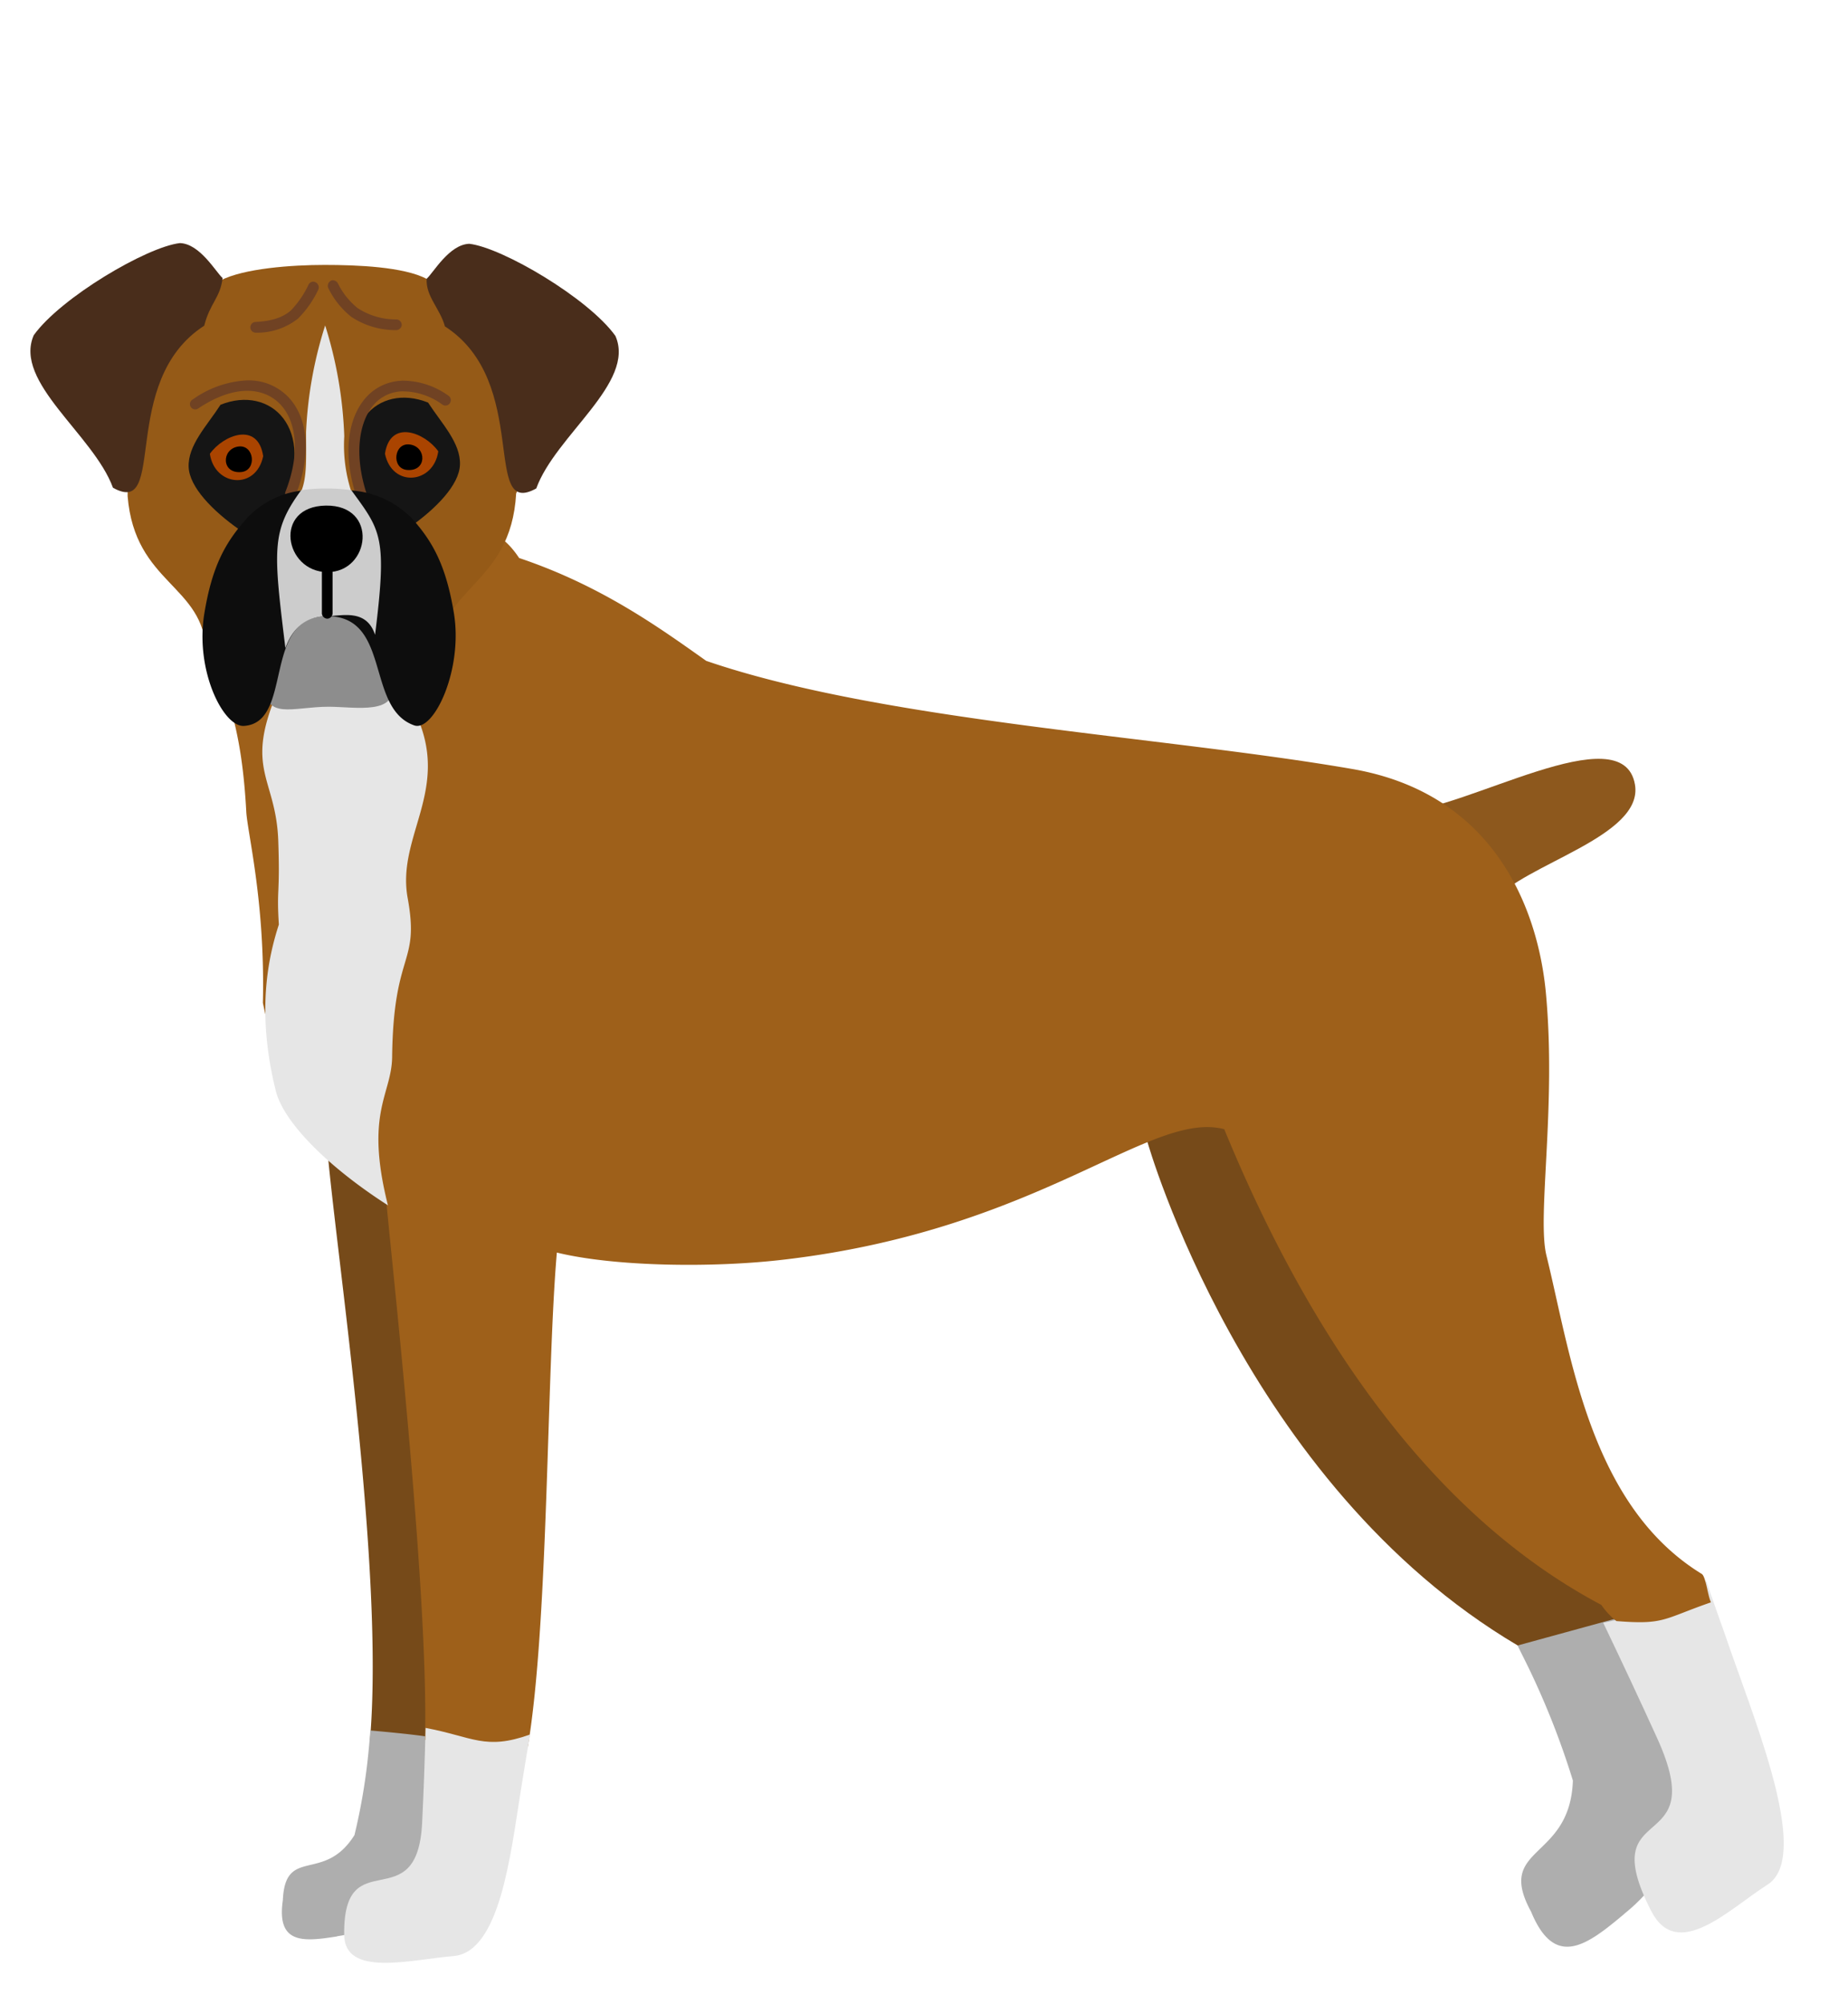 <svg id="eb8c1928-6b6c-488f-a856-86f3f2fde915" data-name="set" xmlns="http://www.w3.org/2000/svg" viewBox="0 0 237.05 256.92">
  <g>
    <path d="M208.4,245.37c-4.76,4-8.92,7.22-12-.24-4.65-8.53,5-6.47,5.36-16.82a102.77,102.77,0,0,0-5.64-14.37c-.48-1-1-2-1.48-3,5.19-2.58,9.12-4.47,13.36-6.12.73.77,1.43,1.59,2.09,2.44,8.43,11,10.07,28.74-1.73,38.13Zm0,0" style="fill: #aeaeae"/>
    <path d="M205.65,208.08c2.44,5.09,4.77,10.07,6.94,14.84,7,15.43-8.28,7.47-.79,22.11,3.37,6.56,10-.24,14.95-3.39,5.34-3.42-1-19.32-4.65-29.66-1-2.94-2.13-6-3.24-9.26-4.24,5.24-6.73,3.82-13.21,5.36Zm0,0" style="fill: #e6e6e6"/>
    <path d="M147.2,146.47s12.4,43.8,47.48,64.52l15.1-4.14L167.25,135.5H144.11Z" style="fill: #764a19"/>
    <path d="M179.77,104.05c8-.06,28.38-12.5,29.95-3.46,1.17,6.71-14.38,10.23-18.18,15-5.59-.4-13.32-5-11.77-11.59Zm0,0" style="fill: #8d581d"/>
    <path d="M41.92,146.47c.95,12.77,7.54,54.72,5.5,77.05A116.35,116.35,0,0,0,64,226.13c3.91-23.46,3.82-77-10.44-83.67-4.9-2.3-11.64.72-11.61,4Zm0,0" style="fill: #764a19"/>
    <path d="M43.28,248.29c-4.23.67-7.84,1.11-7-4.63.31-7,5.27-2.11,9.19-8.36a77.36,77.36,0,0,0,1.83-11c.08-.8.15-1.6.21-2.41,4,.36,7,.66,10.07,1.24.15.75.27,1.51.35,2.29,1,9.93-4.37,21.49-14.69,22.85Zm0,0" style="fill: #aeaeae"/>
    <path d="M32.14,80.84C26,90.37,30.62,86,31.59,104.07c.15,2.74,2.44,11.61,2.13,24.52C36.89,144,43.36,148,49.51,153.53c.46,5.82,5.55,50.72,5,69.55,4.55,2.18,7.26,3.14,13.19.92,2.68-15.89,2.4-48.12,3.73-63.39,7.39,1.81,20.15,2,29.42.87,32.76-3.9,46.7-19.16,56.19-16.69,8.8,21.44,23.82,48,48.37,61a9.36,9.36,0,0,0,1.93,2.07c6.2.5,6-.28,12.13-2.4-.45-1-.65-3.32-1.19-3.65C203.91,193,201.48,173.61,198.37,161c-1.24-5,1.3-19.1-.08-33.75-1-10.47-6.42-25.45-24.8-28.64-24.37-4.22-60.22-6.1-82.9-13.87-6-4.25-13.46-9.65-24-13.19-3-4.52-5.32-2.71-7.73-7.37C40.25,65,48.08,78.26,32.14,80.84Zm0,0" style="fill: #9e601a"/>
    <path d="M50.3,135.5c.17-13.7,3.56-11.69,2-20.31-1.57-8.45,6.42-14.57.14-25.35A97.62,97.62,0,0,0,35.47,89c-4.12,9.84,0,10.78.23,19,.23,6.83-.23,5.79.07,10.55-1.38,4.25-2.9,11.22-.4,21.3,1.08,4.34,7.25,10.13,14.39,14.7-3-11.93.47-14.15.54-19Zm0,0" style="fill: #e6e6e6"/>
    <path d="M54.59,221.56c-.1,4.19-.25,8.27-.44,12.15-.61,12.56-10.15,2.19-10,14.38.05,5.48,8.53,3.18,14,2.73,6-.48,7.35-13.12,8.65-21.19.36-2.3.77-4.72,1.19-7.22-5.79,2.06-7.3.29-13.41-.85Zm0,0" style="fill: #e6e6e6"/>
    <path d="M26.44,83.62c-.25-8.68-9.14-8.68-10.07-20-.06-10.91,3.13-21.82,11.9-27.65,3-1.56,9.16-2,13.37-2s10.13.24,13.1,1.79c4.34,4.52,16.11,18,11.47,27.51-.68,12-10.14,11.82-10.13,21.33-9.71,1.56-21.84,1.45-29.64-1Zm0,0" style="fill: #955a17"/>
    <path d="M40.14,36.12a.69.69,0,0,0-.55.35,12.25,12.25,0,0,1-2.27,3.33c-.92.8-2.21,1.37-4.63,1.49a.69.69,0,0,0,.08,1.37,8.49,8.49,0,0,0,5.45-1.8,13.24,13.24,0,0,0,2.59-3.68.73.73,0,0,0-.67-1.06Zm0,0" style="fill: #704223"/>
    <path d="M42.73,35.92A.73.73,0,0,0,42.14,37a10.7,10.7,0,0,0,2.94,3.64,10.27,10.27,0,0,0,5.72,1.69.72.72,0,0,0,.73-.65.71.71,0,0,0-.65-.72,9,9,0,0,1-5-1.45,9.42,9.42,0,0,1-2.54-3.18.73.73,0,0,0-.63-.39Zm0,0" style="fill: #704223"/>
    <path d="M28.55,35.65c-.86-.76-2.9-4.4-5.47-4.48-4.25.48-15.3,7-18.75,11.81C1.69,49,12,55.73,14.49,62.54c7.07,3.95.62-13.63,11.71-20.78.72-2.89,2.07-3.58,2.35-6.11Zm0,0" style="fill: #492d1b"/>
    <path d="M54.73,35.74c.86-.76,2.89-4.4,5.47-4.48,4.25.49,15.3,7,18.74,11.81,2.65,6-7.69,12.75-10.15,19.56C61.71,66.58,68.16,49,57.07,41.85c-.63-2.31-2.47-3.83-2.34-6.11Zm0,0" style="fill: #492d1b"/>
    <path d="M36.29,64.47c4.36-9.51-1.56-15.16-8-12.57-1.73,2.68-4.21,5.18-4.09,8,.11,2.56,3.06,5.59,6.49,8,1.47-2.1,4.54-1.08,5.64-3.4Zm0,0" style="fill: #151515"/>
    <path d="M46.91,64.19c-4.37-9.51,1.55-15.16,8-12.57,1.74,2.68,4.21,5.18,4.09,8-.11,2.57-3.06,5.6-6.48,8-1.48-2.11-4.54-1.09-5.64-3.41Zm0,0" style="fill: #151515"/>
    <path d="M31.56,48.78a13.08,13.08,0,0,0-6.82,2.43.68.68,0,1,0,.74,1.13c4.52-3,8.18-2.71,10.31-.66s2.87,6.15.83,11.37a.7.7,0,0,0,.39.89.71.71,0,0,0,.9-.39C40.08,58,39.44,53.26,36.77,50.7a7.07,7.07,0,0,0-5.21-1.92Zm0,0" style="fill: #704223"/>
    <path d="M51.55,48.82A6.44,6.44,0,0,0,46.92,51c-2.35,2.67-3,7.36-1.13,12.9a.68.68,0,1,0,1.29-.43c-1.74-5.23-1-9.41.86-11.57a5,5,0,0,1,3.65-1.72,8.68,8.68,0,0,1,5.13,1.68.69.69,0,1,0,.79-1.13,10.09,10.09,0,0,0-6-1.92Zm0,0" style="fill: #704223"/>
    <path d="M33.76,58.49c-.67-4.49-5.13-2.71-6.84-.3.61,4.18,5.93,4.7,6.84.3Zm0,0" style="fill: #a40"/>
    <path d="M30.54,57.26c-2.15.34-2.16,3.49.39,3.27,2.07-.18,1.71-3.59-.39-3.27Zm0,0"/>
    <path d="M49.38,58.18c.68-4.49,5.13-2.71,6.84-.31-.6,4.19-5.92,4.7-6.84.31Zm0,0" style="fill: #a40"/>
    <path d="M52.61,57c2.14.33,2.16,3.48-.39,3.26-2.07-.18-1.71-3.59.39-3.26Zm0,0"/>
    <path d="M33.91,87.6c.11-3.67,3.45-9.93,8.22-9.91s8,7.14,8.18,9.85c.79,4.2-4.65,3.1-8.12,3.08-4.72,0-8.22,1.84-8.28-3Zm0,0" style="fill: #8d8d8d"/>
    <path d="M38.65,62.93c.53,1.39,5.57,2,6.38,0a19.18,19.18,0,0,1-.87-7,53.38,53.38,0,0,0-2.45-14.2,52.35,52.35,0,0,0-2.45,13.68c0,3.26.14,5.73-.61,7.56Zm0,0" style="fill: #e6e6e6"/>
    <path d="M52.81,66.44c2.7,3,4.4,6.06,5.41,12.16,1.21,7.3-2.6,15.29-5.09,14.41-6.27-2.2-2.89-14.07-11.24-14S37.71,92.66,31.3,93.08C28.67,93.26,25,86,26.21,78.67c1-6.1,2.7-9.11,5.41-12.16a11.41,11.41,0,0,1,6.79-3.57c1.15-.2,2.38.45,3.43.44s2.38-.67,3.78-.44a12.1,12.1,0,0,1,7.19,3.5Zm0,0" style="fill: #0d0d0d"/>
    <path d="M38.61,62.89c-3.81,5.22-3.55,7.59-2,20.22C37.79,79.72,40.19,79,42,79s5-1,6.11,2.4c1.58-12.62.76-13.33-3.05-18.55a24.27,24.27,0,0,0-6.43,0Zm0,0" style="fill: #ccc"/>
    <path d="M41.79,64.83c-6.78.11-5.32,8.49.19,8.53s6.63-8.63-.19-8.53Zm0,0"/>
    <path d="M42,72.65a.71.71,0,0,0-.71.7v5.29a.72.72,0,0,0,.69.69.71.71,0,0,0,.68-.69V73.35a.71.71,0,0,0-.66-.7Zm0,0"/>
  </g>
</svg>
